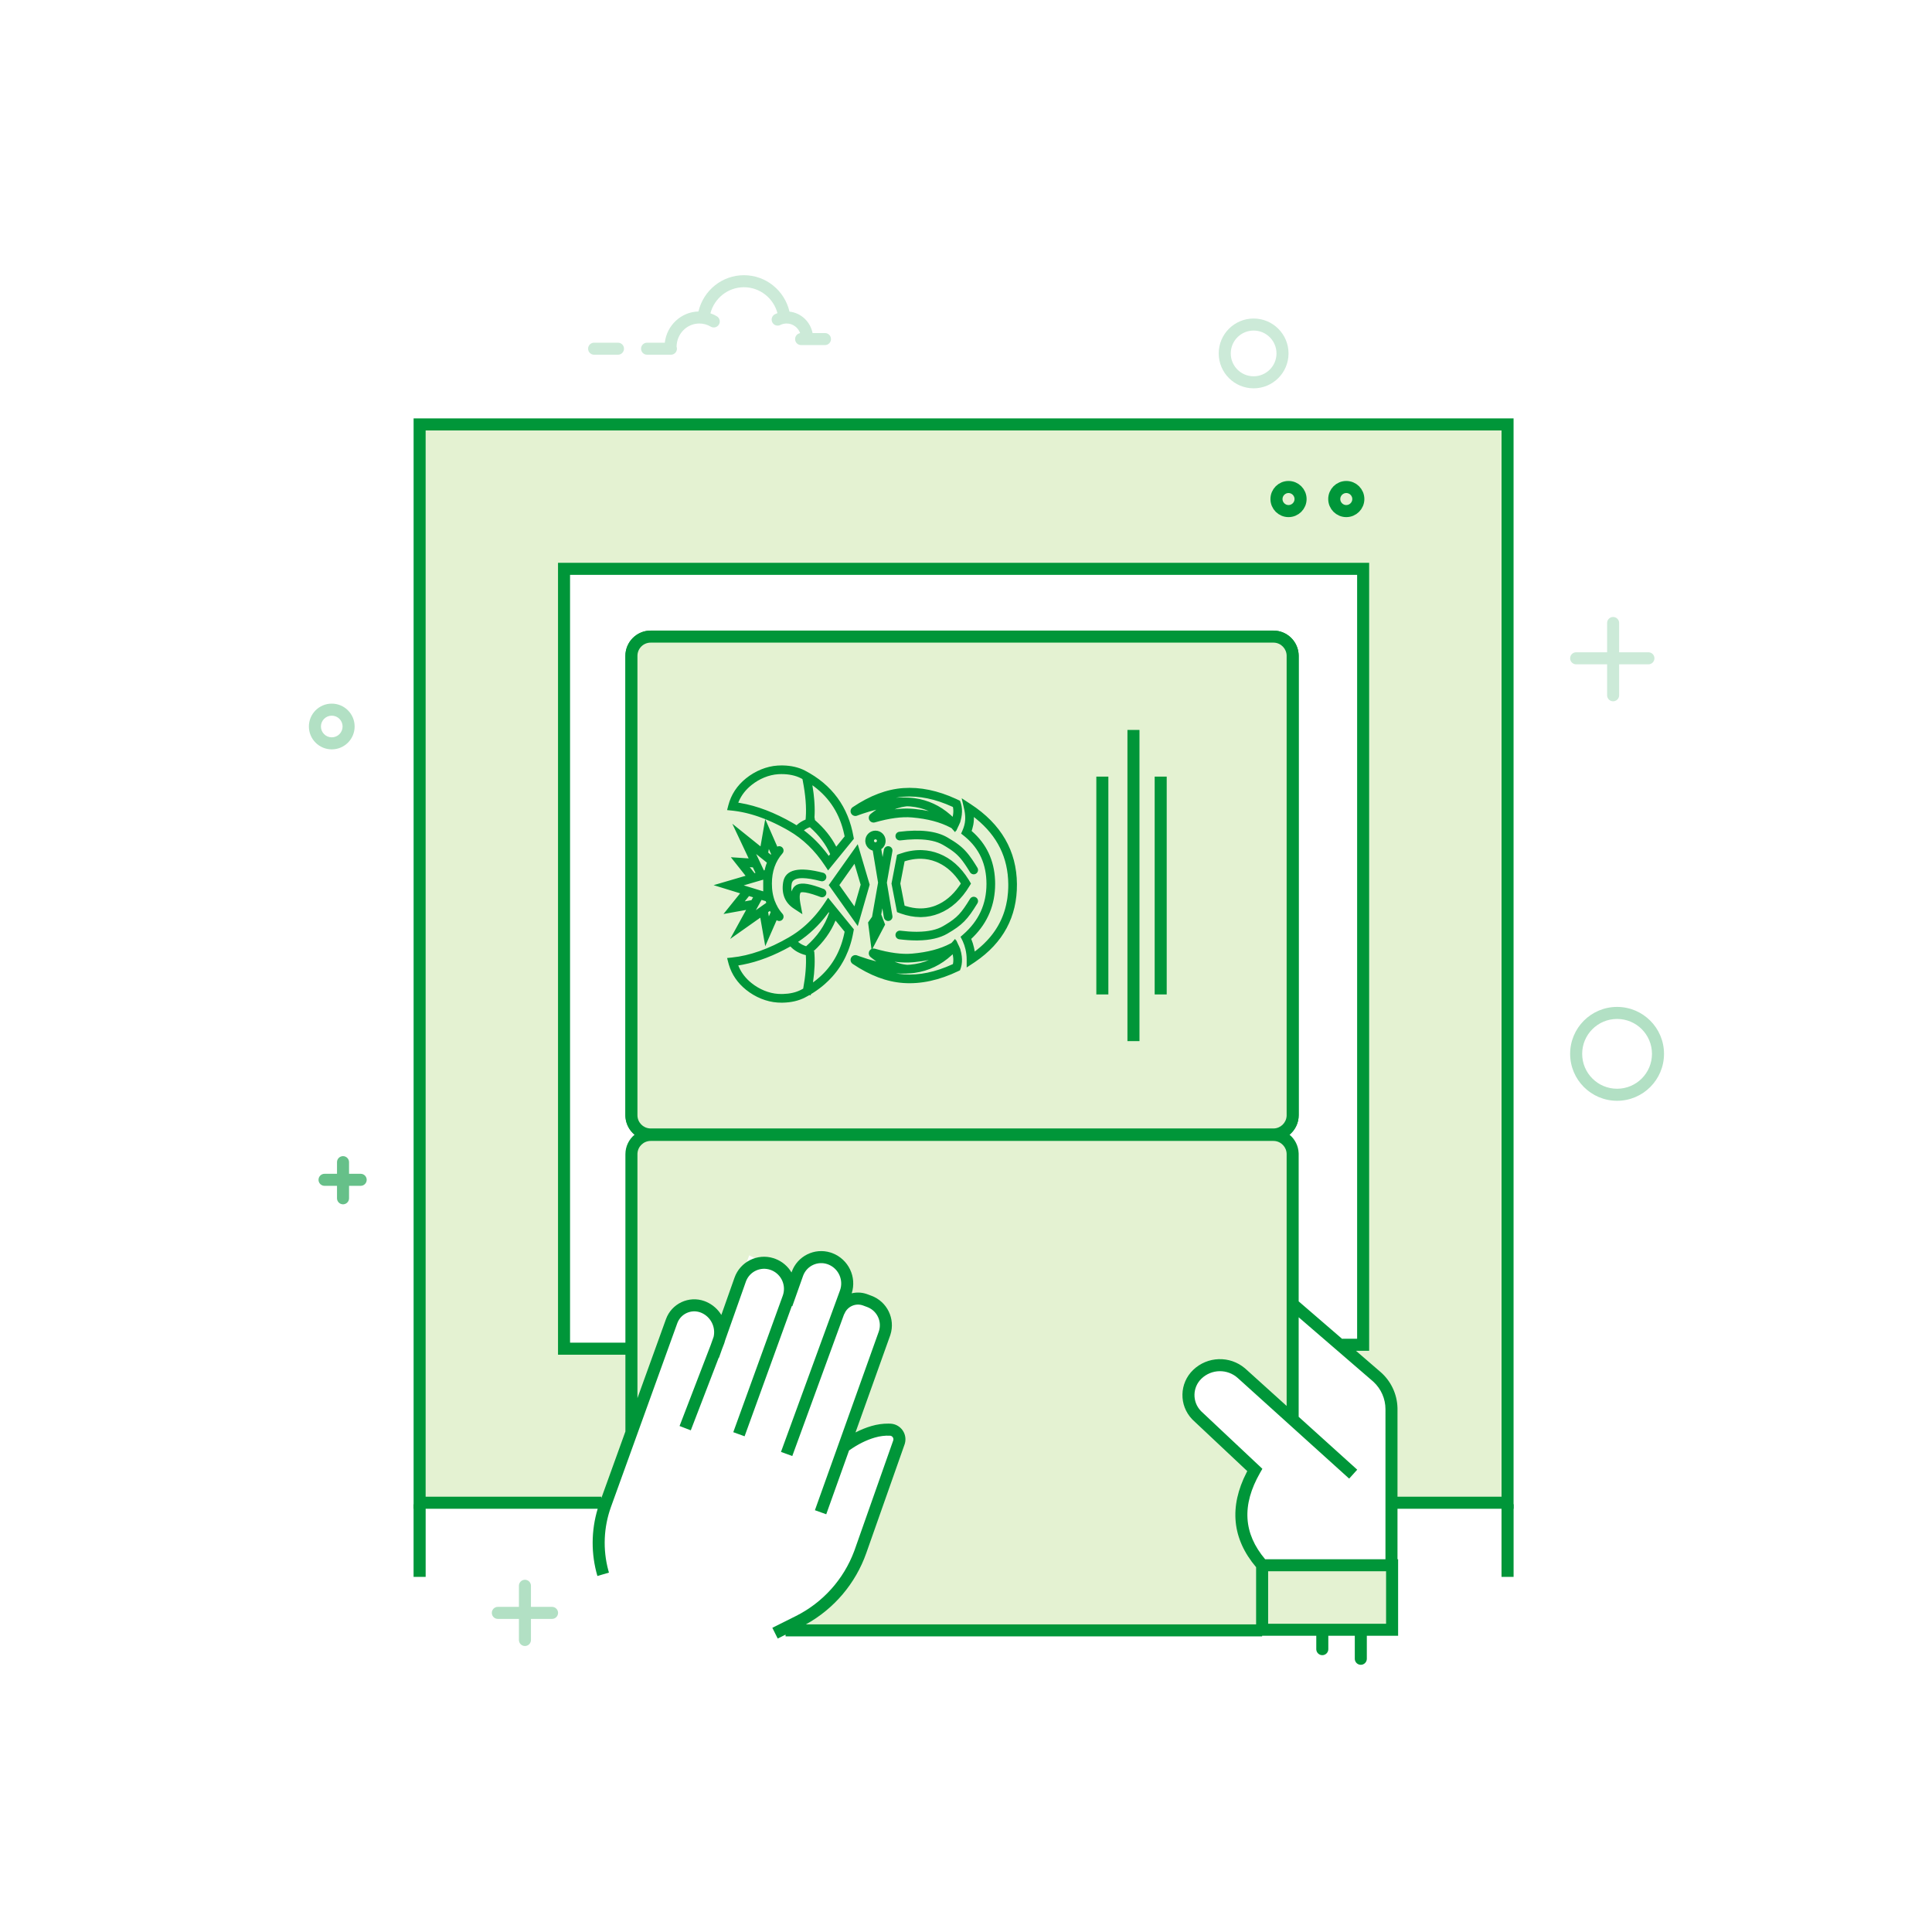<svg width="400" height="400" viewBox="0 0 400 400" fill="none" xmlns="http://www.w3.org/2000/svg">
<rect width="400" height="400" fill="white"/>
<path fill-rule="evenodd" clip-rule="evenodd" d="M130.73 280.168H117.101V118.551H281.741V270.106V278.237H277.919L288.091 288.93V311.625H312.123V87.873H87.375V311.444H125.709L130.73 296.884V280.168Z" fill="#E4F2D2"/>
<path d="M278.735 105.814C280.111 105.814 281.227 104.698 281.227 103.322C281.227 101.946 280.111 100.83 278.735 100.83C277.359 100.83 276.243 101.946 276.243 103.322C276.243 104.698 277.359 105.814 278.735 105.814Z" stroke="#009639" stroke-width="2.5"/>
<path d="M266.775 105.814C268.151 105.814 269.267 104.698 269.267 103.322C269.267 101.946 268.151 100.83 266.775 100.83C265.399 100.83 264.283 101.946 264.283 103.322C264.283 104.698 265.399 105.814 266.775 105.814Z" stroke="#009639" stroke-width="2.5"/>
<path d="M86.877 311.443V326.476" stroke="#009639" stroke-width="2.5"/>
<path d="M312.123 311.443V326.476" stroke="#009639" stroke-width="2.5"/>
<path fill-rule="evenodd" clip-rule="evenodd" d="M130.729 230.881V135.803C130.729 133.594 132.52 131.803 134.729 131.803H263.63C265.839 131.803 267.63 133.594 267.63 135.803V230.881C267.63 233.09 265.839 234.881 263.63 234.881H134.729C132.52 234.881 130.729 233.09 130.729 230.881Z" stroke="#009639" stroke-width="2.5"/>
<path fill-rule="evenodd" clip-rule="evenodd" d="M130.729 230.881V135.803C130.729 133.594 132.52 131.803 134.729 131.803H263.63C265.839 131.803 267.63 133.594 267.63 135.803V230.881C267.63 233.09 265.839 234.881 263.63 234.881H134.729C132.52 234.881 130.729 233.09 130.729 230.881Z" fill="#E4F2D2"/>
<path fill-rule="evenodd" clip-rule="evenodd" d="M160.461 337.553C163.38 336.269 166.121 334.658 168.684 332.722C171.247 330.785 173.628 328.525 175.826 325.943L186.295 297.231L180.658 295.99L175.826 298.556L169.786 311.126L183.669 270.879L175.826 268.52L162.862 299.825L175.826 262.737L167.37 259.9L154.083 295.99L163.746 264.444L155.118 259.9L142.432 294.019L150.643 274.92C149.185 272.899 147.701 271.552 146.192 270.879C144.683 270.206 143.147 270.206 141.584 270.879L130.729 293.691V238.973C130.729 236.764 132.52 234.973 134.729 234.973H263.63C265.839 234.973 267.63 236.764 267.63 238.973V294.019C258.646 282.404 252.211 279.133 248.326 284.206C244.441 289.279 248.263 296.321 259.791 305.332C257.48 308.857 256.434 312.074 256.654 314.983C256.874 317.891 258.426 321.362 261.308 325.396L261.693 333.36C261.8 335.566 260.098 337.441 257.891 337.548C257.827 337.551 257.762 337.553 257.698 337.553H160.461Z" fill="#E4F2D2"/>
<path d="M287.242 324.979H261.897V338.058H287.242V324.979Z" fill="#E4F2D2"/>
<path d="M259.549 80.399C263.54 80.399 266.775 77.164 266.775 73.173C266.775 69.182 263.54 65.947 259.549 65.947C255.558 65.947 252.323 69.182 252.323 73.173C252.323 77.164 255.558 80.399 259.549 80.399ZM259.549 77.907C256.934 77.907 254.815 75.788 254.815 73.173C254.815 70.558 256.934 68.439 259.549 68.439C262.164 68.439 264.283 70.558 264.283 73.173C264.283 75.788 262.164 77.907 259.549 77.907Z" fill="#CCEAD8"/>
<path d="M85.631 86.626H313.369V312.371H289.336L289.337 322.822L289.465 322.822V338.669L282.986 338.669L282.987 343.434C282.987 344.122 282.429 344.68 281.741 344.68C281.096 344.68 280.565 344.189 280.502 343.561L280.495 343.434L280.495 338.669H275.013L275.014 341.441C275.014 342.129 274.456 342.686 273.768 342.686C273.123 342.686 272.592 342.196 272.528 341.568L272.522 341.441L272.521 338.669H261.309L261.309 338.798H162.644V338.433L161.018 339.245L159.905 337.016L164.76 334.592C170.35 331.8 174.667 326.994 176.849 321.152L177.004 320.722L184.928 298.24C184.952 298.171 184.966 298.099 184.969 298.026C184.988 297.614 184.669 297.264 184.257 297.245C183.22 297.198 182.177 297.327 181.122 297.635C179.364 298.149 177.615 299.018 175.873 300.249L175.783 300.312L171.065 313.512L168.719 312.673L181.93 275.721C182.646 273.718 181.674 271.518 179.742 270.686L179.552 270.61L178.703 270.293C177.185 269.731 175.509 270.455 174.869 271.915L174.802 272.08L174.771 272.068L164.033 301.456L161.693 300.601L173.906 267.178C174.673 265.078 173.671 262.758 171.648 261.864L171.392 261.761L171.355 261.747C169.343 261.034 167.139 262.031 166.334 263.983L166.26 264.174L164.037 270.445L163.933 270.407L154.16 297.368L151.818 296.519L162.061 268.26C162.815 266.18 161.808 263.887 159.798 263.02L159.537 262.918C157.514 262.203 155.302 263.208 154.494 265.169L154.421 265.362L150.147 277.456C150.098 277.655 150.039 277.853 149.971 278.05L149.888 278.278L149.482 279.333L148.852 281.119L148.802 281.101L143.022 296.133L140.696 295.239L147.151 278.453L147.753 276.752C148.193 274.754 147.177 272.671 145.251 271.82C145.171 271.785 145.091 271.752 145.009 271.723C143.128 271.044 141.06 271.965 140.293 273.786L140.22 273.971L126.498 311.983C124.973 316.209 124.782 320.798 125.946 325.129L126.076 325.593L123.685 326.292C122.353 321.735 122.379 316.899 123.746 312.372L85.631 312.371L85.631 86.626ZM88.123 89.118L88.123 309.88H124.497L124.496 310.188L129.484 296.372L129.483 280.477L115.531 280.478L115.531 116.526H283.469V279.668L280.737 279.667L285.795 284.031C287.964 285.902 289.244 288.594 289.332 291.448L289.337 291.765L289.336 309.879L310.878 309.88V89.118H88.123ZM262.554 325.314V336.178H286.973V325.314H262.554ZM248.62 292.114L248.706 292.201L261.362 304.1L260.874 304.953C257.062 311.612 257.42 317.475 261.933 322.823L286.845 322.822L286.846 291.765C286.846 289.617 285.951 287.57 284.385 286.112L284.167 285.917L268.876 272.725V293.333L280.999 304.282L279.329 306.131L256.276 285.311C254.129 283.371 250.847 283.421 248.759 285.424C246.873 287.233 246.811 290.228 248.62 292.114ZM118.023 119.018L118.023 277.986H129.483L129.484 238.959C129.484 237.336 130.224 235.885 131.384 234.926C130.288 234.02 129.568 232.676 129.491 231.163L129.484 230.894V135.789C129.484 132.971 131.711 130.674 134.501 130.561L134.717 130.556H263.644C266.462 130.556 268.759 132.783 268.872 135.573L268.877 135.789V230.894C268.877 232.517 268.138 233.967 266.978 234.927C268.086 235.843 268.81 237.208 268.872 238.743L268.877 238.959L268.876 269.434L277.918 277.235L277.919 277.176L280.978 277.176V119.018H118.023ZM131.976 289.469L137.877 273.125C139.045 269.888 142.617 268.21 145.855 269.379C145.991 269.428 146.125 269.482 146.257 269.541C147.587 270.128 148.64 271.088 149.345 272.247L152.072 264.532C153.241 261.222 156.818 259.452 160.141 260.493L160.48 260.61C161.96 261.164 163.127 262.189 163.874 263.452L163.912 263.342C165.082 260.043 168.65 258.282 171.962 259.323L172.188 259.399C172.269 259.428 172.269 259.428 172.35 259.459C175.683 260.742 177.414 264.398 176.336 267.769C177.301 267.531 178.341 267.553 179.35 267.881L179.573 267.958L180.422 268.275C183.682 269.49 185.397 273.046 184.351 276.336L184.276 276.56L177.12 296.574C178.211 296.012 179.312 295.568 180.424 295.243C181.593 294.902 182.764 294.735 183.932 294.744L184.371 294.756C186.158 294.838 187.54 296.353 187.458 298.14C187.448 298.378 187.411 298.613 187.348 298.842L187.278 299.069L179.354 321.55C177.135 327.848 172.678 333.095 166.853 336.307L260.063 336.305V324.468L260.054 324.459C255.084 318.589 254.439 311.964 258.107 304.827L258.235 304.581L247.02 294.037L246.822 293.839C244.06 290.96 244.155 286.387 247.034 283.626C249.998 280.782 254.618 280.651 257.736 283.278L257.946 283.462L266.385 291.084L266.385 238.959C266.385 237.501 265.247 236.31 263.811 236.223L263.644 236.218H134.717C133.259 236.218 132.067 237.356 131.981 238.792L131.976 238.959L131.976 289.469ZM131.976 135.789V230.894C131.976 232.351 133.114 233.543 134.55 233.63L134.717 233.635H263.644C265.102 233.635 266.294 232.497 266.38 231.061L266.385 230.894V135.789C266.385 134.331 265.247 133.139 263.811 133.053L263.644 133.048H134.717C133.203 133.048 131.976 134.275 131.976 135.789ZM239.062 160.793H241.554V205.89H239.062V160.793ZM233.425 151.129H235.917V215.553H233.425V151.129ZM226.983 160.793H229.475V205.89H226.983V160.793ZM198.868 193.954L199.397 193.493C202.636 190.675 204.239 187.2 204.239 183.005C204.239 178.951 202.775 175.724 199.821 173.255L199.53 173.018L198.987 172.587L199.268 171.952C199.587 171.231 199.772 170.523 199.825 169.826C199.872 169.209 199.822 168.522 199.672 167.765L199.601 167.437L199.102 165.267L200.966 166.484C207.277 170.607 210.494 176.156 210.546 183.052C210.597 189.807 207.693 195.201 201.895 199.147L201.529 199.392L200.139 200.304V198.642C200.139 197.947 200.057 197.244 199.891 196.532C199.753 195.941 199.567 195.391 199.333 194.88L199.187 194.578L198.868 193.954ZM203.377 195.698L203.434 195.645L203.476 195.607L203.509 195.576L203.516 195.569L203.534 195.552L203.578 195.51L203.612 195.478L203.601 195.488L203.772 195.324L203.78 195.316L203.799 195.297L203.817 195.28L203.867 195.231L203.897 195.201L203.837 195.26C204.035 195.066 204.226 194.869 204.411 194.669L204.685 194.368L204.821 194.212L204.793 194.245L204.821 194.212L204.836 194.195L204.85 194.179L204.857 194.171L204.901 194.119L205.011 193.988L204.98 194.026L205.077 193.909L205.116 193.862L205.182 193.781L205.197 193.762L205.242 193.706L205.259 193.684L205.298 193.636L205.308 193.623L205.336 193.588L205.35 193.569L205.359 193.558L205.423 193.475L205.424 193.474L205.466 193.419L205.471 193.413L205.529 193.336L205.538 193.324L205.564 193.29L205.591 193.254L205.603 193.238L205.624 193.209L205.653 193.169L205.712 193.089L205.733 193.06L205.769 193.009L205.785 192.987L205.803 192.962L205.808 192.955L205.832 192.922L205.845 192.903L205.851 192.894L205.864 192.876L205.931 192.779L205.951 192.751L205.967 192.727L205.99 192.693L205.992 192.69L206.032 192.631L206.056 192.595L206.071 192.573L206.167 192.428L206.174 192.417L206.252 192.295L206.327 192.176L206.357 192.129L206.38 192.09L206.379 192.093L206.357 192.129L206.348 192.142L206.379 192.093L206.391 192.073L206.399 192.06L206.465 191.951L206.516 191.866L206.586 191.746C206.621 191.687 206.655 191.627 206.688 191.567C206.749 191.46 206.808 191.352 206.866 191.243L206.777 191.408L206.855 191.263L206.906 191.167L206.949 191.084L206.974 191.035L207.049 190.886L207.05 190.884L207.117 190.75L207.193 190.59L207.233 190.505L207.275 190.414L207.233 190.504L207.301 190.357L207.306 190.346L207.375 190.191L207.382 190.175L207.415 190.097L207.457 189.999L207.493 189.913L207.46 189.992L207.533 189.817L207.57 189.723L207.602 189.644C207.623 189.59 207.644 189.536 207.665 189.482L207.687 189.424L207.704 189.376L207.743 189.271L207.741 189.277L207.743 189.271L207.747 189.26L207.751 189.25L207.75 189.252L207.747 189.26L207.743 189.271L207.75 189.252L207.756 189.235L207.819 189.059C207.858 188.946 207.896 188.833 207.933 188.719L207.907 188.795L207.939 188.699L207.987 188.545L207.992 188.529L208.037 188.379L208.051 188.336L208.056 188.318L208.051 188.336C208.089 188.205 208.126 188.073 208.162 187.941L208.113 188.12C208.183 187.867 208.248 187.611 208.307 187.353C208.38 187.032 208.444 186.707 208.499 186.378L208.522 186.242L208.526 186.209L208.541 186.116C208.555 186.028 208.567 185.94 208.579 185.851L208.583 185.824L208.585 185.807L208.579 185.851L208.585 185.806L208.587 185.797L208.579 185.851C208.629 185.489 208.668 185.121 208.696 184.748C208.717 184.465 208.733 184.179 208.742 183.89L208.751 183.464L208.752 183.066C208.711 177.596 206.505 173.097 202.088 169.514L201.744 169.241L201.631 169.155L201.635 169.275L201.635 169.45L201.632 169.623L201.614 169.963C201.57 170.529 201.462 171.095 201.289 171.661L201.177 172L201.161 172.043L201.259 172.125C204.235 174.735 205.827 178.104 206.014 182.181L206.028 182.591L206.033 183.005C206.033 187.293 204.52 190.962 201.52 193.966L201.214 194.264L201.076 194.393L201.127 194.509C201.336 195.02 201.506 195.559 201.638 196.125L201.728 196.547L201.802 196.968L201.807 197.004L202.232 196.675C202.424 196.523 202.611 196.37 202.794 196.214L203.009 196.029L203.219 195.842L203.434 195.645L203.365 195.71L203.283 195.784L203.377 195.698ZM185.399 193.582L185.406 193.47C185.462 193.016 185.848 192.683 186.293 192.683L186.406 192.69C187.589 192.836 188.679 192.91 189.678 192.913L190.048 192.911C192.244 192.879 193.973 192.489 195.234 191.758L195.774 191.439C198.181 189.99 199.048 189.02 200.831 186.096C200.989 185.835 201.259 185.684 201.542 185.667L201.649 185.667C201.791 185.675 201.933 185.717 202.063 185.797C202.486 186.054 202.62 186.606 202.362 187.029C200.305 190.405 199.237 191.511 196.134 193.31C194.58 194.211 192.555 194.67 190.056 194.705L189.657 194.707C188.584 194.703 187.427 194.623 186.186 194.47C185.732 194.414 185.399 194.028 185.399 193.582ZM198.549 177.377L198.536 177.363L198.501 177.326L198.485 177.308L198.483 177.307L198.435 177.257L198.425 177.247L198.392 177.211L198.376 177.197L198.335 177.155L198.309 177.129L198.239 177.06L198.234 177.054L198.216 177.038L198.153 176.976L198.065 176.894L198.057 176.888L198.046 176.878L198.012 176.847L197.986 176.823L197.978 176.816L197.977 176.813L197.931 176.774L197.897 176.743L197.829 176.684L197.875 176.725L197.81 176.668L197.775 176.638L197.745 176.613L197.64 176.524C197.58 176.474 197.518 176.425 197.456 176.377C197.359 176.3 197.258 176.224 197.155 176.148L197.133 176.134L197.11 176.116L197.155 176.148C197.02 176.05 196.88 175.951 196.734 175.852C196.693 175.825 196.652 175.797 196.611 175.77L196.734 175.852C196.513 175.703 196.279 175.552 196.026 175.397L195.774 175.243L195.234 174.924C193.973 174.193 192.244 173.804 190.048 173.772L189.678 173.769L189.299 173.774C188.405 173.792 187.441 173.865 186.406 173.993C185.952 174.049 185.535 173.756 185.426 173.324L185.406 173.213L185.399 173.1C185.399 172.654 185.732 172.269 186.186 172.212C190.53 171.676 193.844 172.045 196.134 173.372C196.604 173.645 197.027 173.901 197.413 174.152C197.538 174.232 197.658 174.312 197.775 174.392C197.812 174.417 197.848 174.441 197.883 174.466C197.937 174.503 197.989 174.539 198.04 174.576C198.159 174.661 198.275 174.745 198.388 174.831C198.42 174.855 198.452 174.879 198.484 174.903C198.594 174.988 198.701 175.073 198.805 175.159L198.905 175.243L199.023 175.344C199.041 175.359 199.059 175.375 199.077 175.39C199.121 175.429 199.164 175.468 199.207 175.506C199.241 175.537 199.274 175.568 199.307 175.598C199.333 175.622 199.358 175.646 199.384 175.67C199.43 175.714 199.475 175.757 199.52 175.801L199.64 175.922L199.699 175.982C199.724 176.007 199.749 176.033 199.773 176.059C199.872 176.162 199.968 176.267 200.064 176.376C200.15 176.472 200.234 176.571 200.319 176.673L200.392 176.762C200.482 176.872 200.571 176.985 200.661 177.102C200.855 177.355 201.05 177.625 201.25 177.917C201.299 177.988 201.348 178.06 201.397 178.134C201.52 178.316 201.644 178.506 201.772 178.706L201.963 179.007L202.362 179.653C202.62 180.076 202.486 180.628 202.063 180.886C201.966 180.945 201.861 180.984 201.755 181.003L201.649 181.016L201.542 181.015C201.259 180.998 200.989 180.847 200.831 180.587L200.803 180.542L200.636 180.27C200.509 180.064 200.386 179.868 200.267 179.682C200.185 179.553 200.105 179.429 200.026 179.31C199.94 179.178 199.854 179.051 199.77 178.929C199.616 178.703 199.465 178.492 199.315 178.294L199.313 178.292L199.306 178.283L199.3 178.275L199.271 178.237L199.267 178.232L199.257 178.219L199.228 178.18L199.286 178.256C199.223 178.173 199.16 178.092 199.097 178.013L199.09 178.004L199.076 177.987L199.072 177.982L199.037 177.938L199.004 177.899L198.986 177.877L198.965 177.852L198.952 177.836L198.907 177.779L198.867 177.734L198.861 177.727L198.852 177.716L198.853 177.718L198.849 177.713L198.826 177.686L198.805 177.662L198.795 177.65L198.785 177.639L198.784 177.637L198.739 177.585L198.709 177.553L198.693 177.535L198.67 177.509L198.654 177.489L198.61 177.443L198.6 177.432L198.593 177.425L198.577 177.405L198.552 177.38L198.549 177.377ZM184.577 182.932L185.721 176.977L186.201 176.804C187.711 176.258 189.183 175.99 190.611 176.002L190.967 176.011C192.151 176.06 193.304 176.303 194.423 176.742C196.872 177.702 198.913 179.502 200.539 182.114L200.758 182.475L201.029 182.934L200.756 183.392C199.086 186.184 196.975 188.107 194.43 189.13C193.252 189.603 192.034 189.85 190.78 189.874L190.437 189.874C189.176 189.857 187.88 189.616 186.552 189.153L186.189 189.021L185.72 188.844L184.577 182.932ZM176.101 167.93L176.109 167.811C176.146 167.535 176.297 167.279 176.54 167.116C180.083 164.727 183.576 163.404 187.013 163.162C190.511 162.916 194.153 163.667 197.932 165.401L198.425 165.633L198.757 165.792L198.881 166.138L198.966 166.397C199.171 167.095 199.222 167.865 199.124 168.701C199.08 169.069 199.014 169.422 198.924 169.76L198.826 170.093L198.853 170.105L198.71 170.424C198.647 170.589 198.577 170.749 198.502 170.905L198.383 171.137L197.979 172.019L197.917 171.983L197.745 172.295L197.003 171.462L196.782 171.34C194.685 170.221 192.033 169.519 188.822 169.243C186.714 169.062 184.151 169.4 181.14 170.265C180.612 170.418 180.059 170.112 179.907 169.583C179.796 169.198 179.927 168.783 180.239 168.532C180.638 168.21 181.035 167.91 181.431 167.633C180.541 167.852 179.624 168.12 178.68 168.438L177.968 168.685L177.44 168.878L177.329 168.912C176.886 169.02 176.42 168.806 176.21 168.396L176.164 168.29L176.127 168.171L176.107 168.051L176.101 167.93ZM176.101 198.752L176.107 198.632L176.127 198.512L176.164 198.393C176.342 197.914 176.849 197.653 177.329 197.771L177.44 197.805L177.968 197.997C179.164 198.425 180.319 198.775 181.431 199.049C181.035 198.772 180.638 198.473 180.239 198.151C179.927 197.899 179.796 197.485 179.907 197.1C179.988 196.818 180.182 196.6 180.426 196.48L179.725 190.984L180.567 189.785C180.567 189.77 180.567 189.755 180.568 189.74L180.581 189.628L181.796 182.738L181.608 181.613L180.692 176.11C179.848 175.877 179.217 175.132 179.153 174.231L179.148 174.08C179.148 172.918 180.09 171.975 181.253 171.975C182.415 171.975 183.358 172.918 183.358 174.08C183.358 174.794 183.003 175.425 182.459 175.805L182.731 177.439L182.997 175.938C183.083 175.45 183.548 175.124 184.036 175.21C184.486 175.29 184.798 175.692 184.776 176.137L184.763 176.249L183.616 182.748L184.765 189.636L184.776 189.748C184.794 190.194 184.478 190.593 184.027 190.668C183.576 190.744 183.148 190.468 183.021 190.041L182.995 189.931L182.681 188.046L182.454 189.332L183.251 191.428L180.642 196.403C180.801 196.366 180.972 196.369 181.14 196.417C184.151 197.283 186.714 197.62 188.822 197.439C192.033 197.163 194.685 196.461 196.782 195.342L197.003 195.221L197.745 194.388L197.917 194.7L197.979 194.664L198.383 195.546C198.506 195.774 198.615 196.012 198.71 196.258L198.853 196.577L198.826 196.59C198.967 197.027 199.066 197.491 199.124 197.981C199.222 198.817 199.171 199.587 198.966 200.286L198.881 200.544L198.757 200.89L198.425 201.05C194.47 202.949 190.663 203.777 187.013 203.52C183.576 203.279 180.083 201.956 176.54 199.567C176.297 199.403 176.146 199.147 176.109 198.871L176.101 198.752ZM186.404 182.931L187.288 187.508L187.5 187.578C189.505 188.212 191.377 188.245 193.14 187.688L193.469 187.576L193.761 187.465C195.608 186.723 197.203 185.407 198.549 183.498L198.785 183.155L198.93 182.929L198.786 182.703C197.55 180.83 196.088 179.497 194.395 178.685L194.075 178.539L193.768 178.412C192.794 178.03 191.788 177.825 190.748 177.799L190.4 177.797L190.049 177.808C189.345 177.843 188.625 177.958 187.889 178.153L187.519 178.257L187.287 178.33L186.404 182.931ZM185.482 165.161L185.928 165.134L186.478 165.113C187.026 165.099 187.562 165.107 188.088 165.137L188.611 165.174L189.01 165.214L189.405 165.263C192.151 165.648 194.603 166.787 196.746 168.667L197.065 168.955L197.233 169.115L197.246 169.068L197.284 168.881L197.316 168.689L197.342 168.492L197.366 168.243L197.377 168.002C197.382 167.766 197.369 167.544 197.338 167.334L197.302 167.129L197.289 167.082L197.169 167.025C193.658 165.416 190.317 164.729 187.139 164.952C186.899 164.969 186.659 164.991 186.418 165.02L186.056 165.068L185.482 165.161ZM185.482 201.521L186.056 201.615C186.418 201.667 186.779 201.706 187.139 201.731C190.317 201.954 193.658 201.267 197.169 199.658L197.289 199.601L197.302 199.553C197.358 199.286 197.384 198.995 197.377 198.681L197.366 198.44L197.342 198.19C197.326 198.058 197.307 197.928 197.284 197.802L197.246 197.615L197.233 197.567L197.065 197.728C194.847 199.78 192.288 201.015 189.405 201.419L189.01 201.469L188.611 201.509C187.919 201.568 187.208 201.588 186.478 201.57L185.928 201.549L185.482 201.521ZM185.218 167.566L185.589 167.522C186.629 167.408 187.607 167.375 188.523 167.424L188.976 167.456L189.544 167.51C190.509 167.609 191.428 167.746 192.303 167.922C191.101 167.398 189.82 167.078 188.457 166.961C188.259 166.944 188.059 166.931 187.856 166.927L187.568 166.953C187.006 167.015 186.432 167.142 185.846 167.336L185.493 167.46L185.218 167.566ZM185.218 199.116L185.493 199.223C186.202 199.487 186.894 199.655 187.568 199.729L187.856 199.755C188.059 199.752 188.259 199.738 188.457 199.721C189.82 199.604 191.101 199.285 192.303 198.76C191.428 198.936 190.509 199.074 189.544 199.173L188.976 199.227C187.931 199.316 186.802 199.294 185.589 199.161L185.218 199.116ZM180.942 174.08C180.942 174.252 181.081 174.391 181.253 174.391C181.424 174.391 181.564 174.252 181.564 174.08C181.564 173.909 181.424 173.769 181.253 173.769C181.081 173.769 180.942 173.909 180.942 174.08ZM171.582 183.249L177.584 174.783L180.058 183.162L177.593 191.735L171.582 183.249ZM173.78 183.251L176.899 187.654L178.189 183.169L176.909 178.836L173.78 183.251ZM168.198 162.578C168.288 163.124 168.365 163.656 168.43 164.175C168.439 164.254 168.449 164.332 168.458 164.41C168.5 164.766 168.535 165.115 168.565 165.457C168.57 165.517 168.575 165.577 168.58 165.636C168.588 165.735 168.595 165.833 168.602 165.931L168.61 166.044L168.617 166.151C168.625 166.278 168.632 166.404 168.638 166.529C168.64 166.573 168.642 166.618 168.644 166.662C168.65 166.785 168.655 166.905 168.658 167.025C168.661 167.098 168.663 167.17 168.664 167.242C168.666 167.336 168.668 167.43 168.669 167.522L168.671 167.668L168.671 167.812C168.671 167.894 168.671 167.975 168.67 168.056L168.666 168.318L168.659 168.548C168.657 168.612 168.655 168.675 168.652 168.738C168.648 168.853 168.642 168.967 168.635 169.08L168.63 169.177L168.731 169.797C170.643 171.466 172.113 173.3 173.135 175.298L174.87 173.169L174.785 172.753C173.89 168.578 171.817 165.28 168.541 162.828L168.198 162.578ZM166.445 171.917L166.482 171.944C168.261 173.286 169.864 174.911 171.292 176.815L171.581 177.206L171.881 176.838C170.988 174.813 169.589 172.954 167.676 171.259C167.206 171.428 166.797 171.647 166.445 171.917ZM165.235 195L165.39 195.13C165.81 195.464 166.311 195.724 166.9 195.91C169.218 193.873 170.789 191.601 171.63 189.087L171.667 188.968L171.58 188.86L171.292 189.253C169.538 191.592 167.518 193.509 165.235 195ZM162.136 182.702C162.567 179.935 165.496 179.414 170.416 180.697C170.896 180.822 171.183 181.312 171.058 181.791C170.962 182.16 170.65 182.415 170.292 182.456L170.184 182.462C170.111 182.462 170.037 182.452 169.964 182.433C168.381 182.02 167.135 181.822 166.194 181.81L166.01 181.81C164.69 181.83 164.022 182.248 163.908 182.979C163.821 183.538 163.815 184.039 163.891 184.489L163.906 184.569L163.914 184.541C164.08 183.946 164.399 183.505 164.895 183.229L165.034 183.157C166.082 182.668 167.834 183 170.514 184.04C170.976 184.219 171.205 184.739 171.026 185.201C170.902 185.52 170.615 185.729 170.297 185.767L170.19 185.773C170.082 185.773 169.972 185.754 169.865 185.712L169.329 185.51C167.876 184.979 166.813 184.729 166.215 184.721L166.108 184.722C165.974 184.727 165.868 184.748 165.794 184.783C165.724 184.815 165.655 184.926 165.606 185.224C165.541 185.62 165.564 186.189 165.686 186.919L165.736 187.2L166.13 189.273L164.364 188.119C162.523 186.915 161.769 185.054 162.136 182.702ZM169.865 202.142L169.84 202.164L169.874 202.133L169.865 202.142L169.88 202.128L169.888 202.12L169.92 202.091L169.941 202.072L169.963 202.051L169.964 202.05L169.972 202.043L169.98 202.035L170.019 201.999L170.026 201.992L170.038 201.981L170.074 201.947L170.085 201.937L170.124 201.899L170.128 201.895L170.172 201.853L170.188 201.837L170.196 201.83L170.189 201.836L170.206 201.82L170.212 201.814L170.234 201.793L170.375 201.653L170.401 201.627L170.374 201.655L170.409 201.619L170.436 201.592L170.46 201.567L170.495 201.532L170.527 201.499L170.539 201.487L170.563 201.462L170.569 201.456L170.576 201.448L170.574 201.451L170.613 201.41L170.616 201.407L170.649 201.372L170.686 201.334L170.703 201.315L170.714 201.304L170.734 201.283L170.762 201.253L170.801 201.211L170.812 201.199L170.818 201.193L170.824 201.186L170.826 201.184L170.837 201.172L170.858 201.149L170.869 201.137L170.895 201.108L170.931 201.068L170.93 201.07L170.935 201.064L170.937 201.062L170.963 201.033L170.972 201.023L170.977 201.017L170.987 201.006L170.989 201.004L171.001 200.99L171.017 200.972L171.026 200.962L171.031 200.956L171.034 200.953L171.057 200.927L171.061 200.923L171.065 200.918L171.075 200.907L171.079 200.902L171.081 200.9L171.086 200.894L171.09 200.89L171.118 200.857L171.13 200.843L171.131 200.842L171.176 200.79L171.196 200.767L171.208 200.753L171.229 200.728L171.232 200.725L171.243 200.712L171.281 200.667L171.291 200.655L171.339 200.598L171.354 200.58L171.367 200.565L171.391 200.535L171.409 200.513L171.412 200.509L171.446 200.468L171.45 200.464L171.454 200.458L171.567 200.317L171.5 200.402L171.628 200.241L171.693 200.157L171.695 200.154L171.735 200.102L171.75 200.083L171.754 200.078L171.853 199.947L171.881 199.909L171.925 199.849L171.927 199.847L171.95 199.816L171.953 199.811L171.962 199.799L171.963 199.798L171.968 199.791L171.991 199.759L172.026 199.71L172.08 199.634L172.061 199.662L172.082 199.632L172.13 199.564L172.187 199.482L172.221 199.432L172.216 199.44L172.247 199.394L172.27 199.36L172.292 199.328L172.306 199.307L172.292 199.327L172.329 199.273L172.378 199.198L172.386 199.186L172.391 199.178L172.408 199.153L172.412 199.147L172.441 199.103L172.521 198.977L172.574 198.893L172.65 198.772L172.662 198.751L172.702 198.685L172.743 198.617L172.801 198.519L172.844 198.447L172.853 198.43L172.868 198.404L172.924 198.306L172.956 198.251L172.997 198.176L172.995 198.179L173.009 198.154L173.039 198.1L173.067 198.049L173.115 197.959L173.133 197.925L173.148 197.897L173.153 197.889L173.241 197.72L173.299 197.604L173.343 197.516L173.422 197.355L173.382 197.436L173.428 197.343L173.471 197.251L173.515 197.158C173.542 197.102 173.568 197.044 173.594 196.987L173.598 196.977L173.604 196.963L173.606 196.959L173.61 196.95L173.621 196.925L173.682 196.788L173.731 196.673L173.77 196.582L173.782 196.552L173.81 196.484L173.814 196.474L173.826 196.445L173.841 196.41L173.851 196.386L173.861 196.359L173.926 196.196L173.938 196.165L173.974 196.071L173.992 196.024L173.983 196.048L174.004 195.995L174.008 195.982L174.015 195.964L174.012 195.971L174.008 195.982L174.003 195.995L174.012 195.971L174.021 195.946L174.074 195.806L174.093 195.753L174.115 195.689L174.079 195.789L174.219 195.391C174.266 195.251 174.311 195.111 174.355 194.969C174.426 194.737 174.494 194.502 174.557 194.264C174.602 194.096 174.645 193.925 174.686 193.754L174.785 193.314L174.87 192.899L172.987 190.586C172.036 192.92 170.51 195.046 168.417 196.961L168.577 196.944C168.761 198.827 168.675 200.977 168.322 203.398L168.642 203.163L168.8 203.038L168.982 202.898L169.12 202.787C169.277 202.659 169.431 202.528 169.582 202.396L169.589 202.39L169.6 202.38L169.604 202.377L169.659 202.328L169.691 202.3L169.652 202.334L169.777 202.222L169.777 202.222L169.782 202.218L169.786 202.214L169.798 202.203L169.808 202.194L169.809 202.193L169.831 202.173L169.865 202.142ZM152.851 166.185L153.25 166.248C156.745 166.838 160.393 168.234 164.196 170.429L164.645 170.695L164.915 170.864C165.453 170.359 166.091 169.958 166.826 169.663L166.792 169.659L166.827 169.239C166.982 167.112 166.777 164.584 166.209 161.66L166.135 161.296L165.816 161.126C164.705 160.547 163.282 160.263 161.795 160.269L161.451 160.276C161.336 160.279 161.221 160.285 161.105 160.292C159.206 160.412 157.205 161.234 155.582 162.543C154.408 163.49 153.548 164.589 152.991 165.848L152.851 166.185ZM152.851 199.882L152.991 200.219C153.548 201.479 154.408 202.578 155.582 203.524C157.205 204.833 159.206 205.655 161.105 205.775C161.336 205.79 161.566 205.797 161.795 205.798L162.137 205.794C163.499 205.758 164.79 205.475 165.816 204.941C165.976 204.858 166.134 204.773 166.291 204.687C166.778 202.04 166.961 199.729 166.842 197.754C165.525 197.427 164.453 196.825 163.644 195.952C160.241 197.855 156.961 199.112 153.805 199.719L153.25 199.819L152.851 199.882ZM159.917 184.522L159.926 184.589L159.956 184.787L159.974 184.892L159.988 184.973L159.995 185.007L160.024 185.158L160.009 185.081L160.026 185.166L160.061 185.334L160.034 185.207L160.062 185.335L160.068 185.361L160.102 185.508L160.103 185.512L160.108 185.531L160.121 185.587L160.146 185.681L160.15 185.699L160.173 185.784L160.163 185.748L160.193 185.855C160.208 185.907 160.223 185.958 160.238 186.01L160.242 186.023L160.256 186.069L160.269 186.11L160.292 186.183L160.345 186.343L160.352 186.363L160.408 186.516C160.512 186.799 160.63 187.074 160.762 187.341L160.899 187.531L160.87 187.55L160.877 187.564L161.048 187.87C161.07 187.907 161.092 187.945 161.115 187.982L161.14 188.024L161.176 188.082L161.208 188.132L161.215 188.144L161.217 188.147L161.224 188.158L161.261 188.215L161.276 188.238L161.262 188.216L161.329 188.317L161.334 188.324L161.35 188.347L161.373 188.381L161.374 188.382L161.396 188.414L161.441 188.478L161.45 188.491L161.524 188.594L161.54 188.615L161.551 188.631L161.573 188.659L161.627 188.732L161.592 188.685L161.65 188.761L161.637 188.745L161.663 188.779L161.686 188.807L161.669 188.786L161.711 188.839L161.731 188.864L161.716 188.846L161.741 188.877L161.843 189.001C161.896 189.065 161.95 189.129 162.005 189.192C162.332 189.564 162.296 190.131 161.924 190.458C161.883 190.493 161.841 190.524 161.796 190.551C161.77 190.567 161.744 190.581 161.717 190.594C161.663 190.619 161.608 190.639 161.552 190.653L161.49 190.667C161.478 190.669 161.466 190.671 161.454 190.672C161.427 190.676 161.401 190.678 161.375 190.68L161.35 190.681L161.325 190.681C161.304 190.68 161.283 190.68 161.262 190.678C161.237 190.676 161.213 190.673 161.188 190.669C161.176 190.667 161.164 190.665 161.152 190.663C161.125 190.657 161.098 190.65 161.072 190.642C161.061 190.639 161.049 190.635 161.037 190.631C161.015 190.624 160.994 190.615 160.972 190.606L160.923 190.582C160.906 190.574 160.889 190.564 160.872 190.554C160.854 190.543 160.836 190.532 160.819 190.52C160.812 190.515 160.806 190.511 160.799 190.506L158.436 195.903L157.409 189.994L151.178 194.395L154.477 188.389L149.792 189.234L153.235 184.951L147.741 183.264L154.364 181.324L151.318 177.48L154.999 177.725L151.615 170.542L157.454 175.236L158.435 169.596L158.438 169.598L160.932 175.29C161.002 175.256 161.076 175.23 161.151 175.215C161.174 175.21 161.196 175.207 161.218 175.204C161.426 175.177 161.642 175.223 161.826 175.345C161.86 175.368 161.893 175.392 161.924 175.42C162.296 175.747 162.332 176.313 162.005 176.686C160.543 178.35 159.813 180.42 159.813 182.939C159.813 183.251 159.824 183.557 159.846 183.856L159.856 183.971L159.857 183.997L159.862 184.041C159.868 184.103 159.874 184.164 159.88 184.225L159.866 184.087L159.884 184.256L159.905 184.435L159.907 184.449L159.906 184.446L159.909 184.467L159.907 184.451L159.917 184.522ZM159.052 176.52L159.589 176.952L159.654 176.846L159.183 175.77L159.052 176.52ZM159.031 188.849L159.183 189.725L159.556 188.872L159.505 188.785L159.49 188.761L159.395 188.593L159.031 188.849ZM156.552 176.814L158.155 180.213L158.308 180.167L158.323 180.098L158.335 180.047L158.342 180.016L158.394 179.806L158.404 179.765L158.409 179.746L158.411 179.738L158.492 179.446L158.527 179.328C158.553 179.244 158.579 179.16 158.607 179.076C158.619 179.039 158.632 179.003 158.644 178.966C158.686 178.844 158.731 178.722 158.777 178.601L156.552 176.814ZM156.497 188.443L158.649 186.924L158.646 186.918L158.632 186.872L158.623 186.845L158.622 186.841L158.617 186.826L158.616 186.825L158.608 186.798L158.583 186.72L158.575 186.695L158.574 186.692L158.571 186.684L158.563 186.66L158.561 186.652L158.557 186.639L158.549 186.616L158.536 186.579L157.668 186.312L156.497 188.443ZM153.984 183.305L158.018 184.544L158.016 183.016L158.017 183.088L158.018 182.124L153.984 183.305ZM155.239 179.54L156.222 180.78L156.412 180.724L155.874 179.582L155.239 179.54ZM154.196 186.617L155.585 186.367L155.586 186.372L155.915 185.774L155.08 185.518L154.196 186.617ZM165.176 192.859L165.177 192.858L165.197 192.844L165.225 192.823L165.231 192.819L165.234 192.816V192.817L165.235 192.816L165.254 192.802L165.255 192.801L165.39 192.7L165.4 192.693L165.403 192.69L165.431 192.669L165.442 192.661L165.475 192.636L165.488 192.626L165.529 192.595L165.531 192.593L165.57 192.563L165.573 192.561L165.575 192.559L165.592 192.546L165.594 192.545L165.605 192.536L165.606 192.535L165.612 192.531L165.644 192.506L165.645 192.505L165.669 192.487L165.671 192.485L165.685 192.474L165.702 192.461L165.741 192.43L165.767 192.409L165.796 192.386L165.81 192.375L165.815 192.371L165.837 192.354L165.839 192.352L165.855 192.339V192.34L165.863 192.333L165.892 192.309L165.934 192.276L165.969 192.247L166.01 192.214L166.011 192.213L166.025 192.202L166.072 192.164L166.084 192.154L166.085 192.153L166.108 192.134L166.103 192.139L166.129 192.117L166.208 192.051L166.214 192.046L166.219 192.042L166.251 192.015L166.26 192.007L166.263 192.005L166.281 191.989L166.29 191.982L166.3 191.974L166.317 191.959L166.33 191.948L166.333 191.946L166.34 191.94L166.37 191.914L166.39 191.897L166.398 191.89L166.444 191.851L166.48 191.82L166.481 191.819L166.494 191.808L166.505 191.798L166.542 191.766L166.585 191.728L166.605 191.711L166.633 191.686L166.65 191.671L166.655 191.667L166.663 191.66L166.672 191.652L166.696 191.631L166.716 191.613L166.744 191.588L166.749 191.583L166.767 191.567L166.79 191.547L166.795 191.542L166.801 191.537L166.825 191.515L166.828 191.513H166.827L166.841 191.501L166.845 191.497L166.852 191.491L166.853 191.49L166.861 191.483L166.862 191.482L166.873 191.472L166.876 191.469L166.894 191.453L166.899 191.448L166.922 191.427L166.937 191.413L166.947 191.404L166.979 191.375L166.964 191.388L167.024 191.333L167.045 191.314L167.056 191.304L167.074 191.287L167.087 191.275L167.094 191.268L167.133 191.232L167.14 191.225L167.15 191.216L167.186 191.182L167.202 191.167L167.209 191.16L167.259 191.113L167.276 191.097L167.333 191.042L167.339 191.036L167.356 191.02L167.349 191.026L167.396 190.981L167.401 190.976L167.43 190.948L167.445 190.933L167.495 190.885L167.581 190.799L167.606 190.775L167.675 190.706L167.726 190.654L167.762 190.618L167.783 190.596L167.777 190.603L167.805 190.574L167.846 190.533L167.895 190.482L167.848 190.53L167.95 190.424L167.941 190.434L167.964 190.41L167.954 190.42L167.984 190.389L167.97 190.404L168.002 190.37L168.032 190.339L168.051 190.319L168.079 190.289L168.109 190.257L168.113 190.253L168.12 190.245L168.133 190.232L168.161 190.202L168.194 190.167L168.197 190.164L168.202 190.158L168.219 190.14L168.221 190.138L168.251 190.105L168.264 190.091L168.284 190.069L168.321 190.029L168.33 190.019L168.356 189.991L168.36 189.987L168.392 189.952L168.404 189.939L168.398 189.945L168.416 189.925L168.413 189.929L168.429 189.911L168.443 189.895L168.454 189.883L168.472 189.863L168.476 189.858L168.479 189.855L168.504 189.827L168.516 189.814L168.523 189.806L168.54 189.787L168.564 189.76L168.574 189.749L168.579 189.743L168.577 189.746L168.59 189.731L168.591 189.73L168.597 189.723L168.601 189.719L168.613 189.705L168.614 189.704L168.628 189.688L168.63 189.686L168.635 189.68L168.641 189.673L168.644 189.67L168.651 189.662L168.655 189.657L168.658 189.654L168.662 189.649L168.665 189.646L168.669 189.641L168.67 189.64L168.7 189.606L168.719 189.584L168.73 189.571L168.741 189.559L168.753 189.545L168.762 189.536L168.768 189.528L168.781 189.513L168.799 189.492L168.8 189.491L168.802 189.488L168.808 189.481L168.817 189.471L168.839 189.445L168.847 189.436L168.872 189.407L168.875 189.403L168.914 189.358L168.938 189.329L169.015 189.238L169.018 189.234L169.024 189.227L169.059 189.185L169.065 189.178L169.096 189.141L169.106 189.129L169.107 189.128L169.17 189.051L169.175 189.045L169.201 189.013L169.203 189.011L169.211 189.001L169.248 188.956L169.256 188.946L169.275 188.923L169.292 188.902L169.298 188.894L169.319 188.868L169.333 188.85L169.359 188.818L169.465 188.686L169.498 188.643L169.534 188.597L169.518 188.617L169.589 188.526L169.581 188.537L169.592 188.523L169.589 188.526L169.6 188.512L169.599 188.514L169.639 188.463L169.618 188.489L169.64 188.462L169.692 188.393L169.695 188.389L169.712 188.367L169.725 188.35L169.776 188.283L169.777 188.282L169.782 188.275L169.786 188.27L169.798 188.254L169.805 188.245L169.809 188.24L169.809 188.24L169.815 188.232L169.831 188.21L169.827 188.216L169.84 188.198L169.865 188.165L169.84 188.198L169.963 188.033L169.964 188.032L169.977 188.014L170.019 187.957L170.144 187.785C170.251 187.638 170.356 187.488 170.461 187.337L170.774 186.873L171.446 185.855L176.781 192.402L176.711 192.804C176.655 193.125 176.593 193.442 176.525 193.754C176.471 194.003 176.413 194.249 176.352 194.492C176.34 194.54 176.327 194.587 176.315 194.634C176.293 194.717 176.271 194.799 176.249 194.88L176.208 195.027C176.184 195.111 176.16 195.195 176.135 195.279C176.124 195.316 176.113 195.352 176.102 195.388C176.071 195.493 176.038 195.597 176.005 195.7C175.99 195.747 175.975 195.795 175.959 195.842L175.874 196.096C175.856 196.148 175.837 196.201 175.819 196.253L175.732 196.493C175.717 196.535 175.702 196.576 175.686 196.617L175.601 196.839L175.536 197.003C175.407 197.324 175.271 197.639 175.126 197.948C175.097 198.01 175.069 198.07 175.039 198.131L174.926 198.363C174.904 198.406 174.883 198.449 174.861 198.491L174.781 198.647C174.741 198.723 174.702 198.798 174.661 198.872C174.635 198.92 174.609 198.968 174.583 199.015C174.546 199.084 174.507 199.152 174.469 199.22C174.358 199.415 174.243 199.607 174.125 199.797C174.107 199.826 174.09 199.854 174.072 199.883C174.047 199.922 174.022 199.961 173.998 199.999C173.951 200.073 173.903 200.146 173.855 200.218C173.836 200.248 173.817 200.276 173.798 200.304C173.671 200.493 173.54 200.68 173.406 200.865C173.31 200.995 173.214 201.124 173.115 201.251C172.847 201.598 172.566 201.934 172.271 202.261C172.044 202.512 171.81 202.758 171.568 202.997C171.332 203.23 171.089 203.458 170.837 203.68C170.787 203.725 170.737 203.769 170.687 203.813C170.649 203.845 170.612 203.877 170.574 203.909L170.367 204.083L170.297 204.141C170.214 204.209 170.131 204.276 170.046 204.343L169.965 204.408C169.905 204.454 169.844 204.501 169.783 204.548C169.722 204.595 169.661 204.641 169.599 204.687L169.36 204.863C169.342 204.876 169.325 204.888 169.308 204.901C169.217 204.966 169.125 205.031 169.032 205.096L168.94 205.159C168.879 205.201 168.816 205.243 168.754 205.285C168.687 205.33 168.62 205.375 168.552 205.419C168.487 205.461 168.422 205.503 168.357 205.545L168.195 205.647C168.141 205.681 168.087 205.714 168.033 205.748C167.987 205.775 167.942 205.803 167.896 205.831L167.847 206.072L167.581 206.017L167.573 206.023L167.557 206.032L167.536 206.044L167.495 206.067L167.445 206.096L167.416 206.112L167.396 206.123L167.401 206.121L167.349 206.15L167.298 206.179L167.295 206.181L167.25 206.206L167.209 206.229L167.202 206.232L167.095 206.292L167.024 206.33L166.645 206.532C165.343 207.21 163.768 207.553 162.132 207.589L161.754 207.592C161.501 207.59 161.247 207.582 160.992 207.565C158.71 207.421 156.359 206.456 154.456 204.921C152.699 203.503 151.508 201.764 150.901 199.719L150.8 199.355L150.538 198.346L151.575 198.238C155.251 197.855 159.16 196.474 163.299 194.085C163.595 193.914 163.887 193.735 164.174 193.55C164.416 193.394 164.655 193.232 164.891 193.065L164.894 193.063L164.903 193.057L164.908 193.053L164.915 193.048L164.921 193.044L164.961 193.015L164.998 192.989L165.032 192.964L165.034 192.963L165.058 192.945L165.1 192.915L165.163 192.869L165.151 192.877L165.176 192.859ZM161.414 170.957L161.42 170.961L161.396 170.948L161.374 170.937L161.349 170.924L161.343 170.921L161.304 170.901L161.262 170.88L161.261 170.879L161.225 170.861H161.224L161.217 170.857L161.215 170.856L161.208 170.853L161.17 170.833L161.176 170.837L161.151 170.824L161.14 170.818L161.114 170.805L161.111 170.804L161.105 170.801L161.08 170.788L161.054 170.775L161.047 170.772L161.037 170.767L161.018 170.757L160.997 170.747L160.992 170.744L160.972 170.734L160.997 170.747L160.992 170.744L160.972 170.734H160.971L160.931 170.714L160.922 170.71L160.898 170.698H160.897L160.876 170.688L160.886 170.692L160.871 170.685L160.869 170.684L160.846 170.673L160.808 170.654L160.799 170.65L160.769 170.635L160.762 170.632L160.72 170.611L160.688 170.596L160.673 170.588L160.639 170.572L160.631 170.568L160.523 170.516L160.516 170.512L160.479 170.494L160.475 170.492L160.465 170.487L160.454 170.482L160.435 170.473L160.407 170.46L160.4 170.457L160.36 170.438L160.352 170.434L160.349 170.433L160.345 170.431L160.292 170.406L160.287 170.404L160.269 170.395L160.256 170.389L160.242 170.383L160.235 170.378L160.199 170.363L160.192 170.359L160.163 170.346L160.15 170.34L160.14 170.335L160.107 170.32L160.106 170.319L160.095 170.314L160.092 170.313L160.086 170.31L160.081 170.308L160.067 170.301L160.055 170.296L160.035 170.285L160.024 170.281L160.009 170.275L159.994 170.268L159.984 170.263L159.962 170.253L159.949 170.247L159.909 170.229L159.905 170.227L159.874 170.211L159.861 170.207L159.812 170.185L159.797 170.178L159.753 170.158L159.686 170.128L159.653 170.113L159.589 170.084H159.588L159.583 170.081L159.556 170.07L159.546 170.065L159.536 170.061L159.504 170.047L159.502 170.046L159.49 170.041L159.458 170.027L159.415 170.008L159.394 169.999L159.362 169.983L159.185 169.908L159.183 169.907L159.143 169.89L159.115 169.876L159.146 169.89C158.946 169.804 158.746 169.721 158.546 169.64L158.438 169.598C158.437 169.596 158.436 169.596 158.435 169.595L158.435 169.596L158.031 169.437C157.678 169.301 157.327 169.173 156.977 169.054L156.784 168.989L156.722 168.968L156.715 168.966L156.621 168.935L156.607 168.929L156.551 168.912L156.501 168.896L156.473 168.887L156.411 168.867L156.392 168.861L156.376 168.856L156.329 168.841L156.3 168.832L156.221 168.807L156.186 168.796L156.169 168.791L156.133 168.78L156.117 168.775L156.053 168.756L156.041 168.752H156.04L155.997 168.739L155.97 168.731L155.924 168.717L155.914 168.714L155.905 168.71L155.873 168.702L155.813 168.684L155.712 168.654L155.702 168.651L155.66 168.639L155.651 168.636L155.585 168.618L155.582 168.617L155.498 168.593L155.513 168.598L155.477 168.588L155.396 168.565L155.388 168.563L155.372 168.558L155.298 168.538L155.295 168.537L155.239 168.522L155.15 168.497L155.109 168.487L155.101 168.485L155.07 168.477L155.021 168.464L154.998 168.458L154.987 168.455L154.916 168.437L154.908 168.435L154.902 168.432L154.873 168.426L154.862 168.423L154.766 168.399L154.76 168.397H154.759L154.632 168.365L154.576 168.352L154.533 168.342L154.512 168.337L154.499 168.334L154.476 168.328L154.455 168.323L154.42 168.315L154.395 168.309L154.358 168.3L154.351 168.299L154.348 168.298L154.277 168.282L154.196 168.264L154.174 168.259L154.16 168.256L154.151 168.254L154.113 168.244L154.095 168.24L154.005 168.222L154.001 168.221L153.983 168.217L153.865 168.19L153.859 168.19L153.845 168.187L153.84 168.186L153.833 168.185L153.805 168.179L153.802 168.178L153.649 168.147L153.578 168.133L153.554 168.127L153.511 168.12L153.358 168.091L153.309 168.082L153.294 168.079L153.249 168.071L153.245 168.069L153.234 168.068L153.21 168.064L153.068 168.038L153.025 168.031L153.009 168.028L152.991 168.025L152.932 168.015L152.844 167.999L152.677 167.974L152.574 167.958L152.568 167.956L152.559 167.956L152.555 167.955L152.539 167.953L152.448 167.939L152.353 167.925L152.343 167.924L152.338 167.922L152.316 167.92L152.245 167.911L152.154 167.899L152.071 167.888L151.956 167.872C151.829 167.857 151.702 167.842 151.575 167.829L150.538 167.721L150.8 166.712C151.37 164.51 152.595 162.647 154.456 161.147C156.359 159.611 158.71 158.646 160.992 158.502C161.247 158.486 161.501 158.477 161.754 158.475L162.132 158.478C163.768 158.514 165.343 158.857 166.645 159.535C172.263 162.46 175.636 167.059 176.711 173.263L176.781 173.666L171.446 180.212L170.774 179.194C168.708 176.068 166.218 173.668 163.299 171.983L162.755 171.674C162.663 171.622 162.57 171.571 162.478 171.52C162.171 171.351 161.864 171.188 161.56 171.031L161.539 171.022L161.524 171.014L161.489 170.996L161.471 170.987L161.468 170.985L161.463 170.983L161.454 170.978L161.446 170.974L161.414 170.957Z" fill="#009639"/>
<path d="M334.798 227.905C340.164 227.905 344.515 223.554 344.515 218.187C344.515 212.82 340.164 208.47 334.798 208.47C329.431 208.47 325.08 212.82 325.08 218.187C325.08 223.554 329.431 227.905 334.798 227.905ZM334.798 225.413C330.807 225.413 327.572 222.178 327.572 218.187C327.572 214.196 330.807 210.961 334.798 210.961C338.788 210.961 342.023 214.196 342.023 218.187C342.023 222.178 338.788 225.413 334.798 225.413ZM68.688 155.148C71.302 155.148 73.422 153.028 73.422 150.414C73.422 147.799 71.302 145.68 68.688 145.68C66.073 145.68 63.953 147.799 63.953 150.414C63.953 153.028 66.073 155.148 68.688 155.148ZM68.688 152.656C67.449 152.656 66.445 151.652 66.445 150.414C66.445 149.175 67.449 148.171 68.688 148.171C69.926 148.171 70.93 149.175 70.93 150.414C70.93 151.652 69.926 152.656 68.688 152.656Z" fill="#B2E0C4"/>
<path d="M154.028 56.977C158.596 56.977 162.455 60.179 163.455 64.519C165.849 64.777 167.777 66.601 168.231 68.956L170.801 68.956C171.49 68.956 172.047 69.514 172.047 70.202C172.047 70.89 171.49 71.448 170.801 71.448H165.863C165.174 71.448 164.617 70.89 164.617 70.202C164.617 69.583 165.068 69.07 165.659 68.973C165.242 67.808 164.146 66.978 162.865 66.978C162.407 66.978 161.965 67.083 161.564 67.284C160.948 67.591 160.2 67.341 159.893 66.725C159.586 66.109 159.836 65.361 160.451 65.054C160.618 64.971 160.789 64.896 160.964 64.831C160.133 61.727 157.326 59.468 154.028 59.468C150.719 59.468 147.9 61.742 147.081 64.867C147.544 65.023 147.989 65.228 148.411 65.479C149.003 65.829 149.198 66.594 148.848 67.186C148.497 67.778 147.732 67.973 147.141 67.622C146.432 67.202 145.628 66.978 144.79 66.978C142.205 66.978 140.097 69.121 140.082 71.782C140.129 71.911 140.154 72.05 140.154 72.195C140.154 72.883 139.596 73.441 138.908 73.441H133.969C133.281 73.441 132.723 72.883 132.723 72.195C132.723 71.507 133.281 70.95 133.969 70.95L137.639 70.95C138.051 67.375 140.996 64.58 144.608 64.489C145.619 60.161 149.474 56.977 154.028 56.977ZM127.945 70.95C128.633 70.95 129.191 71.507 129.191 72.195C129.191 72.883 128.633 73.441 127.945 73.441H123.006C122.318 73.441 121.76 72.883 121.76 72.195C121.76 71.507 122.318 70.95 123.006 70.95H127.945Z" fill="#CCEAD8"/>
<path d="M108.683 327.074C109.372 327.074 109.929 327.632 109.929 328.32L109.929 332.684L114.294 332.685C114.939 332.685 115.47 333.175 115.534 333.804L115.54 333.931C115.54 334.619 114.982 335.177 114.294 335.177L109.929 335.176L109.929 339.542C109.929 340.187 109.439 340.718 108.811 340.781L108.683 340.788C107.995 340.788 107.438 340.23 107.438 339.542L107.437 335.176L103.072 335.177C102.427 335.177 101.897 334.687 101.833 334.058L101.827 333.931C101.827 333.243 102.384 332.685 103.072 332.685L107.437 332.684L107.438 328.32C107.438 327.675 107.928 327.144 108.556 327.081L108.683 327.074Z" fill="#B2E0C4"/>
<path d="M71.019 239.367C71.707 239.367 72.265 239.925 72.265 240.613L72.265 243.021L74.674 243.022C75.319 243.022 75.85 243.512 75.913 244.14L75.92 244.267C75.92 244.956 75.362 245.513 74.674 245.513L72.265 245.513L72.265 248.094C72.265 248.739 71.775 249.27 71.147 249.334L71.019 249.34C70.331 249.34 69.774 248.782 69.774 248.094L69.773 245.513L67.193 245.513C66.548 245.513 66.017 245.023 65.953 244.395L65.947 244.267C65.947 243.579 66.505 243.022 67.193 243.022L69.773 243.021L69.774 240.613C69.774 239.968 70.264 239.437 70.892 239.374L71.019 239.367Z" fill="#66C089"/>
<path d="M333.98 127.74C334.668 127.74 335.225 128.298 335.225 128.986L335.225 135.048L341.288 135.049C341.934 135.049 342.464 135.539 342.528 136.168L342.534 136.295C342.534 136.983 341.977 137.541 341.288 137.541L335.225 137.54L335.225 143.949C335.225 144.594 334.735 145.124 334.107 145.188L333.98 145.194C333.292 145.194 332.734 144.637 332.734 143.949L332.733 137.54L326.326 137.541C325.681 137.541 325.15 137.051 325.087 136.422L325.08 136.295C325.08 135.607 325.638 135.049 326.326 135.049L332.733 135.048L332.734 128.986C332.734 128.341 333.224 127.81 333.852 127.747L333.98 127.74Z" fill="#CCEAD8"/>
</svg>

